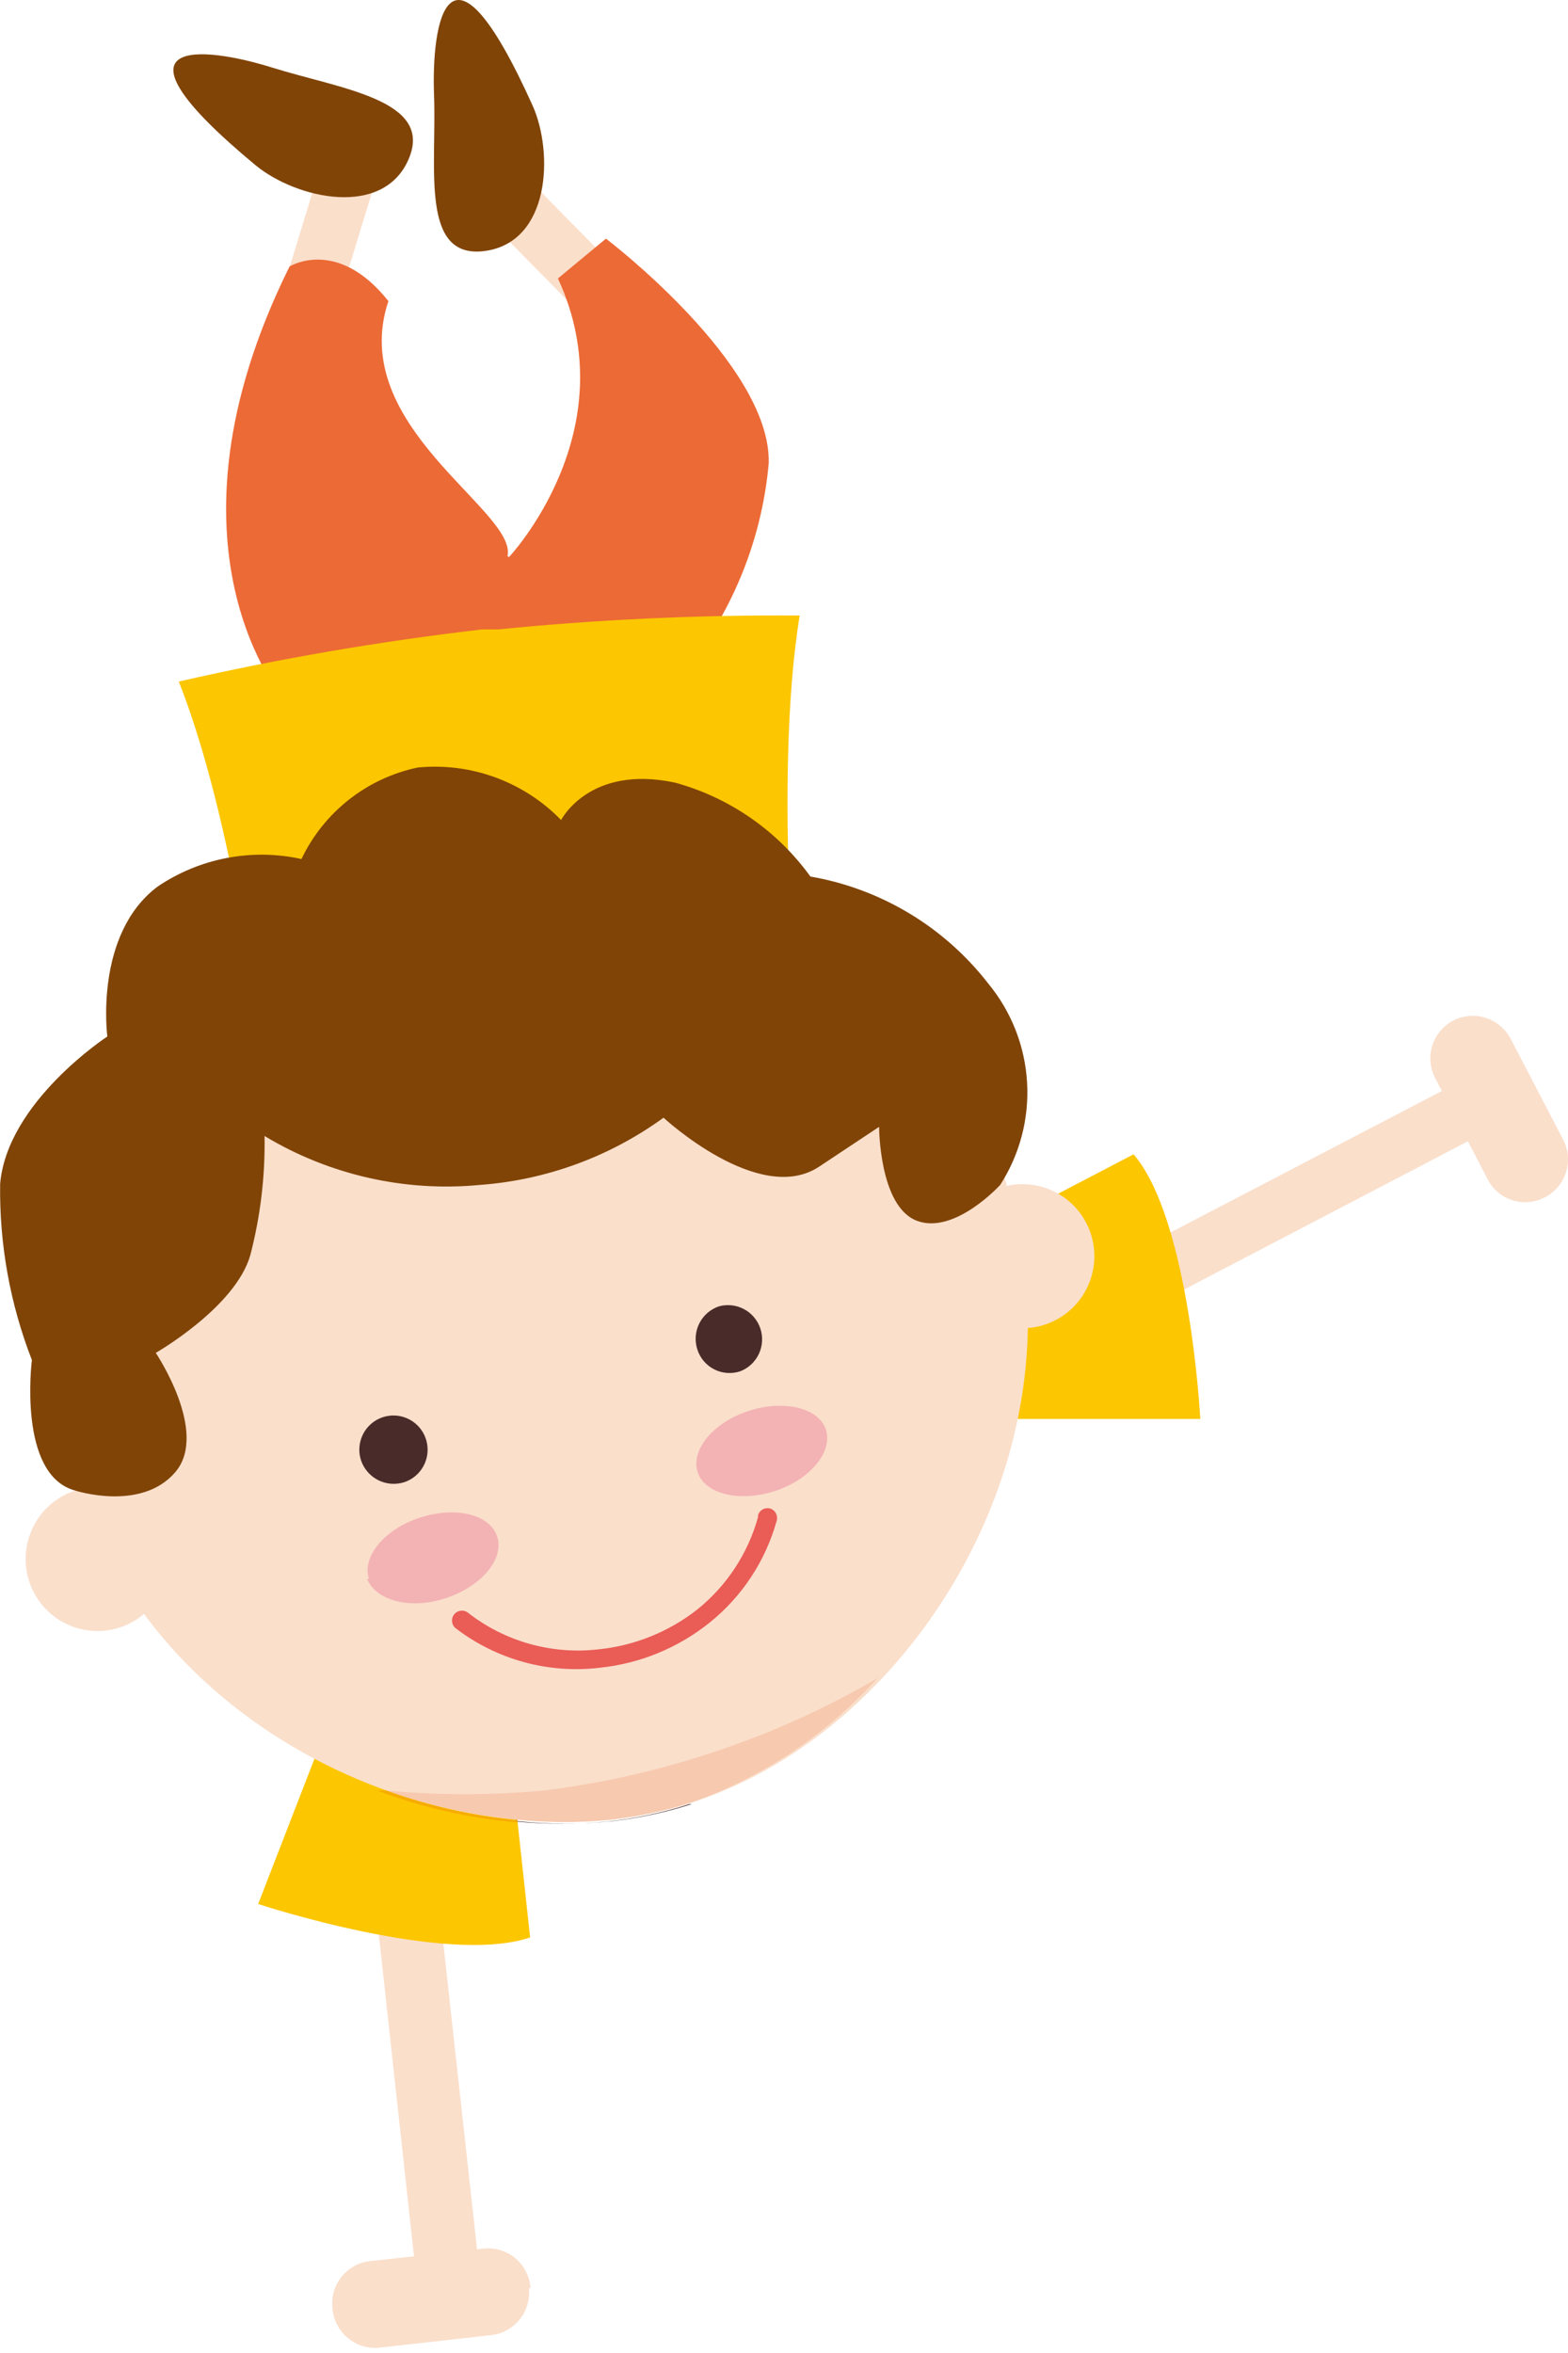 <?xml version="1.0" encoding="UTF-8"?> <svg xmlns="http://www.w3.org/2000/svg" width="284" height="426" viewBox="0 0 284 426" fill="none"> <path d="M211.14 235.205L271.973 203.434L267.227 194.356L206.395 226.056" fill="#FADFCB"></path> <path d="M170.875 256.892H217.398C217.398 256.892 215.528 220.871 205.318 208.983L168.861 228.003" fill="#FCC600"></path> <path d="M263.2 184.775C265.022 183.837 267.141 183.66 269.094 184.28C271.047 184.901 272.676 186.27 273.626 188.089L283.117 206.316C283.59 207.218 283.88 208.205 283.97 209.221C284.059 210.236 283.947 211.259 283.639 212.23C283.332 213.202 282.835 214.103 282.177 214.88C281.52 215.658 280.715 216.298 279.81 216.762C278.919 217.237 277.943 217.53 276.938 217.624C275.933 217.718 274.92 217.611 273.956 217.309C272.993 217.008 272.099 216.517 271.327 215.867C270.554 215.216 269.918 214.419 269.455 213.52L259.964 195.221C259.488 194.323 259.195 193.339 259.1 192.327C259.005 191.315 259.111 190.294 259.412 189.323C259.713 188.352 260.202 187.45 260.852 186.67C261.502 185.889 262.3 185.245 263.2 184.775Z" fill="#FADFCB"></path> <path d="M68.122 345.719L75.6 414.16L87.033 412.936L79.483 344.494" fill="#FADFCB"></path> <path d="M63.516 301.486L46.762 344.713C46.762 344.713 80.773 355.951 96.017 350.764L91.559 309.771L63.516 301.486Z" fill="#FCC600"></path> <path d="M59.779 59.631L67.832 33.335L57.981 30.31L49.928 56.606" fill="#FADFCB"></path> <path d="M106.952 122.454C111.938 118.323 116.557 113.767 120.758 108.837C124.448 104.686 127.568 100.058 130.033 95.077C131.378 92.332 132.369 89.427 132.982 86.432C133.678 83.582 133.873 80.632 133.557 77.715C133.352 75.206 132.668 72.76 131.543 70.51C130.401 68.113 128.87 65.922 127.013 64.026C107.886 44.935 92.139 28.797 92.139 28.797L84.589 36.001C84.852 36.217 85.092 36.459 85.308 36.722C88.616 40.036 102.997 54.517 119.391 71.447C120.441 72.528 121.314 73.768 121.98 75.121C122.499 76.288 122.839 77.526 122.987 78.795C123.146 80.508 123.025 82.236 122.627 83.91C121.636 87.575 120.057 91.055 117.953 94.213C114.683 99.226 110.873 103.865 106.592 108.045L102.062 112.224L100.768 113.304L101.127 113.736L100.696 113.809L101.055 114.241L100.696 113.809L106.952 122.454Z" fill="#FADFCB"></path> <path d="M92.208 100.84C92.208 100.84 113.78 77.93 101.053 50.41L109.753 43.205C109.753 43.205 139.666 65.899 139.235 83.838C138.125 96.314 133.679 108.261 126.363 118.419L51.653 126.92C51.653 126.92 27.061 99.399 52.444 48.248C52.444 48.248 61.073 42.845 70.349 54.516C62.727 77.21 93.718 92.483 91.921 100.696" fill="#EC6A36"></path> <path d="M26.124 225.479C31.093 237.665 39.3 248.255 49.853 256.097C49.853 256.097 68.62 230.089 84.152 230.522L99.684 222.669L116.51 226.992C131.538 223.317 155.411 244.93 155.411 244.93C164.394 232.657 170.735 218.649 174.034 203.793C174.034 203.793 170.295 205.234 144.841 190.177C144.841 190.177 139.879 141.764 144.841 111.433C126.593 111.307 108.351 112.148 90.192 113.955H88.754H87.316C68.846 116.096 50.507 119.247 32.38 123.393C43.813 152.21 48.559 200.335 48.559 200.335C26.987 220.652 26.124 225.479 26.124 225.479Z" fill="#FCC600"></path> <path d="M46.334 29.953C53.74 36.005 69.416 39.535 74.018 28.801C78.62 18.066 61.722 16.121 49.282 12.231C36.842 8.34 17.715 6.251 46.334 29.953Z" fill="#804406"></path> <path d="M96.448 19.072C100.331 27.718 99.612 43.855 87.82 45.44C76.027 47.025 79.119 30.311 78.615 17.271C78.112 4.231 81.132 -14.86 96.448 19.072Z" fill="#804406"></path> <path d="M182.233 214.31C197.477 260.778 166.342 312.794 125.931 326.122C85.52 339.45 29.577 316.108 14.405 269.639C10.779 258.594 9.36 246.941 10.229 235.346C11.097 223.75 14.237 212.44 19.469 202.061C24.7 191.682 31.921 182.436 40.718 174.853C49.516 167.269 59.719 161.496 70.743 157.863C81.767 154.23 93.398 152.809 104.971 153.679C116.544 154.55 127.833 157.696 138.192 162.937C148.552 168.179 157.779 175.413 165.348 184.228C172.917 193.042 178.679 203.264 182.305 214.31" fill="#FADFCB"></path> <path d="M93.5 329.435V329.795C98.953 330.3 104.441 330.3 109.895 329.795C114.976 329.261 119.989 328.198 124.851 326.625H125.282C120.6 328.122 115.784 329.159 110.901 329.723C105.211 330.3 99.478 330.3 93.788 329.723" fill="#492B29"></path> <path d="M68.334 324.176C76.495 327.242 85.034 329.181 93.717 329.939V329.579C85.636 328.778 77.688 326.963 70.06 324.176H68.334Z" fill="#F7AB00"></path> <path d="M159.368 303.575C150.056 309.053 140.199 313.544 129.958 316.975C119.71 320.452 109.132 322.866 98.391 324.18C88.968 325.042 79.485 325.042 70.061 324.18C77.696 326.917 85.643 328.684 93.718 329.439C99.408 330.016 105.141 330.016 110.831 329.439C115.714 328.875 120.53 327.838 125.212 326.341C138.22 321.736 149.865 313.933 159.08 303.647" fill="#F7C9AE"></path> <path d="M65.385 264.38C65.007 263.217 64.982 261.968 65.312 260.79C65.643 259.612 66.314 258.558 67.24 257.762C68.167 256.966 69.309 256.462 70.521 256.315C71.733 256.167 72.962 256.383 74.052 256.934C75.142 257.485 76.045 258.347 76.647 259.412C77.248 260.476 77.522 261.695 77.433 262.915C77.345 264.135 76.898 265.302 76.148 266.268C75.399 267.234 74.381 267.956 73.223 268.343C71.659 268.845 69.96 268.712 68.493 267.97C67.027 267.229 65.91 265.939 65.385 264.38Z" fill="#492B29"></path> <path d="M126.294 244.28C125.795 242.723 125.931 241.031 126.671 239.573C127.412 238.116 128.698 237.011 130.249 236.5C131.774 236.09 133.397 236.28 134.786 237.03C136.175 237.78 137.225 239.034 137.721 240.535C138.218 242.036 138.122 243.671 137.455 245.104C136.788 246.536 135.599 247.659 134.132 248.243C133.359 248.512 132.539 248.622 131.722 248.567C130.905 248.513 130.107 248.294 129.376 247.924C128.645 247.555 127.995 247.042 127.466 246.416C126.937 245.79 126.538 245.064 126.294 244.28Z" fill="#492B29"></path> <path d="M66.824 285.847C65.53 281.813 69.629 276.842 76.1 274.753C82.572 272.663 88.756 274.176 90.05 278.211C91.344 282.245 87.246 287.144 80.846 289.305C74.446 291.467 68.191 289.882 66.465 285.847" fill="#F3B2B4"></path> <path d="M126.364 266.544C125.069 262.509 129.168 257.538 135.568 255.449C141.967 253.36 148.295 254.873 149.589 258.835C150.884 262.797 146.785 267.84 140.385 269.93C133.986 272.019 127.658 270.506 126.364 266.544Z" fill="#F3B2B4"></path> <path d="M137.293 274.681C135.464 281.27 131.616 287.116 126.292 291.395C121.144 295.434 114.962 297.931 108.459 298.6C99.954 299.602 91.397 297.194 84.658 291.899C84.283 291.65 83.828 291.55 83.383 291.62C82.938 291.69 82.536 291.925 82.256 292.279C81.975 292.632 81.838 293.078 81.87 293.528C81.902 293.978 82.101 294.399 82.429 294.709C89.935 300.5 99.418 303.089 108.818 301.914C116.026 301.136 122.862 298.312 128.521 293.773C134.4 289.052 138.651 282.601 140.673 275.329C140.739 275.102 140.76 274.864 140.734 274.629C140.708 274.394 140.637 274.166 140.523 273.959C140.41 273.752 140.256 273.569 140.072 273.421C139.888 273.272 139.677 273.162 139.45 273.096C139.003 272.984 138.529 273.048 138.127 273.276C137.726 273.504 137.427 273.878 137.293 274.321" fill="#EA5C56"></path> <path d="M197.549 223.317C198.361 225.767 198.429 228.403 197.744 230.892C197.06 233.381 195.653 235.61 193.702 237.297C191.752 238.984 189.345 240.053 186.788 240.369C184.23 240.684 181.637 240.232 179.336 239.069C177.036 237.907 175.131 236.086 173.864 233.838C172.597 231.59 172.025 229.016 172.22 226.441C172.415 223.867 173.368 221.408 174.958 219.377C176.549 217.346 178.705 215.834 181.155 215.032C184.425 213.961 187.986 214.231 191.059 215.784C194.131 217.337 196.465 220.045 197.549 223.317Z" fill="#FADFCB"></path> <path d="M30.01 278.144C30.822 280.594 30.89 283.231 30.205 285.72C29.521 288.208 28.114 290.438 26.163 292.125C24.213 293.812 21.806 294.881 19.249 295.196C16.691 295.511 14.098 295.059 11.797 293.897C9.497 292.734 7.592 290.913 6.325 288.665C5.058 286.417 4.486 283.843 4.681 281.268C4.876 278.694 5.829 276.236 7.419 274.204C9.01 272.173 11.166 270.661 13.616 269.859C16.886 268.788 20.447 269.058 23.52 270.611C26.592 272.164 28.926 274.872 30.01 278.144Z" fill="#FADFCB"></path> <path d="M13.615 269.858C13.615 269.858 25.551 273.748 31.735 266.544C37.919 259.34 28.212 244.931 28.212 244.931C28.212 244.931 42.593 236.718 45.325 227.28C47.169 220.228 48.039 212.956 47.914 205.667C59.626 212.718 73.285 215.824 86.887 214.528C98.899 213.653 110.429 209.436 120.18 202.353C120.18 202.353 137.509 218.419 148.367 211.214L159.224 204.01C159.224 204.01 159.224 218.419 166.056 221.012C172.887 223.606 181.156 214.528 181.156 214.528C184.708 209.01 186.413 202.502 186.025 195.948C185.638 189.393 183.176 183.133 178.999 178.074C171.048 167.816 159.559 160.905 146.785 158.694C140.785 150.392 132.134 144.393 122.265 141.692C106.733 138.378 101.628 148.464 101.628 148.464C98.289 145.032 94.222 142.395 89.729 140.749C85.236 139.103 80.431 138.49 75.67 138.954C71.123 139.907 66.856 141.897 63.202 144.771C59.548 147.645 56.605 151.325 54.601 155.524C50.153 154.545 45.552 154.48 41.078 155.335C36.603 156.189 32.349 157.945 28.571 160.496C16.995 169.141 19.439 187.656 19.439 187.656C19.439 187.656 1.319 199.471 0.025 214.312C-0.136 225.223 1.818 236.062 5.777 246.228C5.777 246.228 3.117 267.048 13.615 269.858Z" fill="#804406"></path> <path d="M95.803 414.228C95.911 415.268 95.81 416.319 95.504 417.318C95.199 418.317 94.695 419.245 94.024 420.045C93.353 420.845 92.528 421.501 91.598 421.975C90.668 422.449 89.653 422.73 88.612 422.802L68.766 425.035C67.728 425.144 66.68 425.042 65.682 424.736C64.685 424.43 63.759 423.926 62.961 423.253C62.162 422.581 61.507 421.754 61.034 420.822C60.561 419.891 60.281 418.873 60.209 417.831C60.1 416.795 60.202 415.748 60.509 414.753C60.815 413.757 61.319 412.835 61.991 412.04C62.663 411.246 63.489 410.596 64.418 410.13C65.348 409.664 66.362 409.392 67.4 409.329L87.605 407.096C88.639 406.987 89.684 407.089 90.677 407.396C91.671 407.703 92.591 408.208 93.384 408.881C94.177 409.555 94.826 410.382 95.291 411.313C95.756 412.245 96.028 413.261 96.09 414.3L95.803 414.228Z" fill="#FADFCB"></path> </svg> 